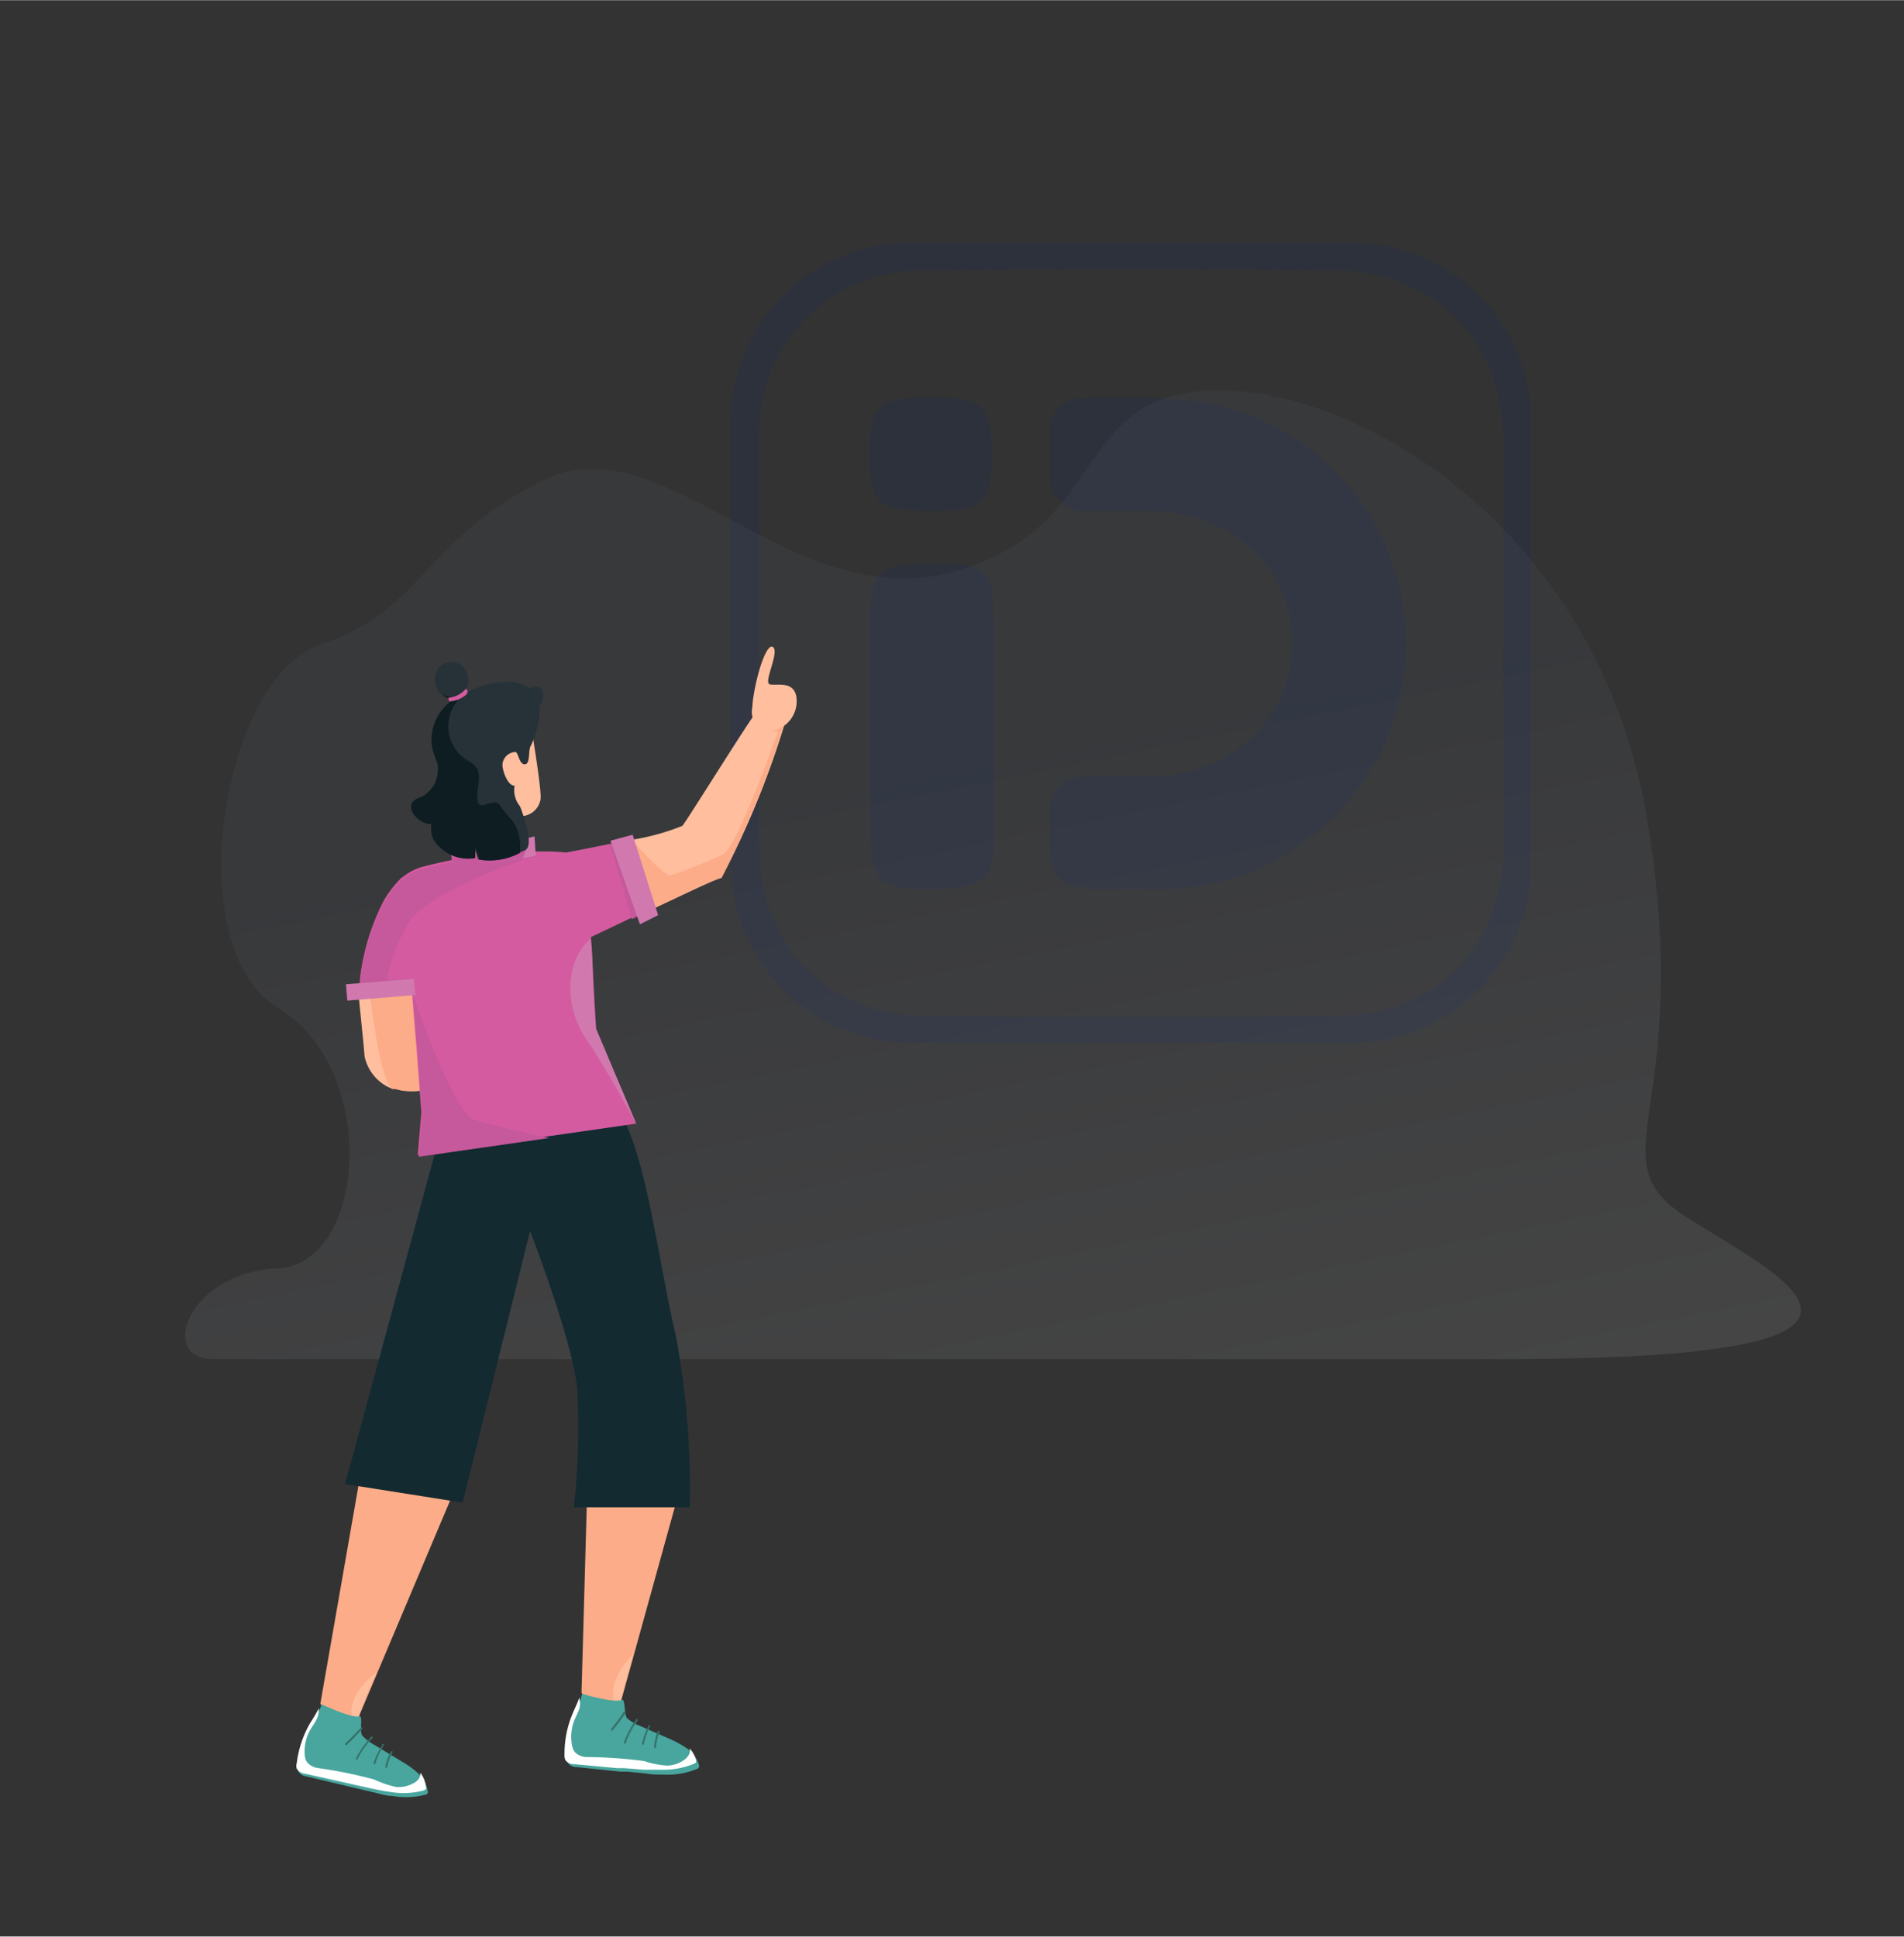<svg id="Layer_1" data-name="Layer 1" xmlns="http://www.w3.org/2000/svg" xmlns:xlink="http://www.w3.org/1999/xlink" width="38.75mm" height="39.41mm" viewBox="0 0 109.85 111.7"><rect x="0" y="0" width="109.85" height="111.7" fill="#333333" stroke="none"/><defs><linearGradient id="linear-gradient" x1="60.54" y1="92.29" x2="50.67" y2="43.78" gradientUnits="userSpaceOnUse"><stop offset="0" stop-color="#fff"/><stop offset="1" stop-color="#646e85"/></linearGradient></defs><path d="M42.16,36.92c0-4.14,0-8.24,0-12.38A10.36,10.36,0,0,1,52.7,14c8.39,0,16.73,0,25.12,0a10.29,10.29,0,0,1,10.5,10.5c0,8.38,0,16.73,0,25.11a10.31,10.31,0,0,1-10.5,10.51c-8.39,0-16.73,0-25.12,0A10.31,10.31,0,0,1,42.2,49.65C42.13,45.41,42.16,41.17,42.16,36.92Zm44.57.32c0-4,0-7.89,0-11.85,0-5.69-3.93-9.73-9.62-9.8q-11.83-.11-23.66,0a9.35,9.35,0,0,0-9.66,9.8q0,11.67,0,23.34c0,5.84,3.93,9.84,9.73,9.87,7.81.07,15.67.07,23.52,0,5.8,0,9.69-4,9.72-9.87C86.73,44.88,86.73,41.06,86.73,37.24Z" fill="#2c313c"/><path d="M65.47,51.28h-.88c-4.49.28-4-1.17-4-4.49a1.87,1.87,0,0,1,2-2c1.31,0,2.58,0,3.89,0,4.63-.14,8.06-3.39,8.1-7.64s-3.36-7.53-8-7.67c-1.31,0-2.58,0-3.89,0a2,2,0,0,1-2.12-2.12c0-.81,0-1.66,0-2.48a1.81,1.81,0,0,1,1.91-1.9,42.39,42.39,0,0,1,6.68.17A14.15,14.15,0,0,1,81.07,38.3a14.3,14.3,0,0,1-14.18,13Z" fill="#2c313c"/><path d="M57.34,42.05c0,2.19,0,4.35,0,6.54,0,2-.67,2.58-2.69,2.66-4.21.1-4.42-.11-4.42-4.28,0-3.89,0-7.79,0-11.68,0-2.22.6-2.75,2.86-2.79h1.77c1.77.07,2.44.67,2.44,2.48C57.37,37.35,57.34,39.72,57.34,42.05Z" fill="#2c313c"/><path d="M53.66,22.92c3.08,0,3.54.38,3.54,3.18,0,3-.43,3.36-3.54,3.36s-3.47-.5-3.47-3.29S50.69,22.92,53.66,22.92Z" fill="#2c313c"/><g opacity="0.1"><path d="M26.47,78.39H12.28c-3.19,0-1.44-5,3.72-5.23s5.91-11.49.07-15S12.8,39,18.57,37.13s5.85-6,12.75-9.43S45.63,35.5,54.9,33s6.76-10.31,15.16-10.49,22.25,8.06,25,24.9S91.86,66.8,97.4,70.27s15.35,8.12-10.65,8.12Z" fill="url(#linear-gradient)"/></g><path d="M23.82,57.23l.44,5.68a4.83,4.83,0,0,1-1,0,3.1,3.1,0,0,1-.46-.11l-.17,0-.27-.12a2.59,2.59,0,0,1-1.33-1.77c0-.23-.33-3.36-.35-3.61Z" fill="#ffbe9d"/><path d="M23.72,55.53l.54,7.38a4.83,4.83,0,0,1-1,0,3.1,3.1,0,0,1-.46-.11l-.17,0c-.8-.57-1.34-6-1.48-7Z" fill="#fcac88"/><path d="M20.7,98.93a.59.59,0,0,1-.29.36,1.58,1.58,0,0,1-.66.11c-.41,0-1.27-1.12-1.27-1.12l2.24-12.81,5.54.39L20.71,99" fill="#fcac88"/><path d="M21.73,96.46c-.47,1.09-1,2.25-1,2.47a.59.59,0,0,1-.29.36C20,98.6,20.45,97.4,21.73,96.46Z" fill="#ffbe9d"/><path d="M20.71,99c.27-.1,0,.9.2,1.12a2.84,2.84,0,0,0,.71.54l1.55.94a5.31,5.31,0,0,1,.95.68,1.75,1.75,0,0,1,.55,1,.25.25,0,0,1,0,.17.21.21,0,0,1-.13.07,4.44,4.44,0,0,1-1.92.07c-.35,0-.69-.12-1-.19l-1.1-.26-.38-.09-2.44-.58a.63.63,0,0,1-.49-.3.61.61,0,0,1,0-.33,6.06,6.06,0,0,1,.77-2.39,5.1,5.1,0,0,0,.58-1.14S20.29,99.12,20.71,99Z" fill="#48a69e"/><path d="M20.8,99.67c-.28.31-.57.6-.87.88-.05.06,0,.15.08.1.31-.29.6-.6.88-.91a.06.06,0,1,0-.09-.07Z" fill="#35726a"/><path d="M21.38,100.23a4.89,4.89,0,0,0-.85,1.21c0,.07.07.11.11,0a4.88,4.88,0,0,1,.84-1.18c.05-.06,0-.13-.1-.07Z" fill="#35726a"/><path d="M22.05,100.68a3.81,3.81,0,0,0-.49,1,.06.06,0,1,0,.11,0,3.89,3.89,0,0,1,.47-1c.05-.06-.05-.13-.09-.07Z" fill="#35726a"/><path d="M22.55,101.05a2.63,2.63,0,0,0-.32.86c0,.07.1.09.11,0a2.76,2.76,0,0,1,.32-.84c0-.06-.08-.11-.11,0Z" fill="#35726a"/><path d="M24.25,102.25a.58.58,0,0,1-.05.29.79.79,0,0,1-.37.33,1.72,1.72,0,0,1-1,.2,6,6,0,0,1-1.25-.43,27.11,27.11,0,0,0-3.25-.66,1,1,0,0,1-.62-.34.92.92,0,0,1-.13-.47,2.51,2.51,0,0,1,.29-1.34c.12-.22.28-.42.39-.65a1.19,1.19,0,0,0,.13-.64,8.37,8.37,0,0,1-.48.82,6.13,6.13,0,0,0-.79,2.34.58.58,0,0,0,0,.32.63.63,0,0,0,.49.29l2.42.54.39.09,1.09.24c.34.07.68.14,1,.18a4.65,4.65,0,0,0,1.93-.08.35.35,0,0,0,.13-.08.21.21,0,0,0,0-.16A1.6,1.6,0,0,0,24.25,102.25Z" fill="#fff"/><path d="M35.83,98a.54.54,0,0,1-.24.4,1.6,1.6,0,0,1-.64.19c-.4.05-1.4-.94-1.4-.94l.33-11.73,5.57-.86-3.6,13" fill="#fcac88"/><path d="M36.54,95.43c-.33,1.14-.67,2.36-.71,2.58a.54.54,0,0,1-.24.4C35.1,97.78,35.4,96.53,36.54,95.43Z" fill="#ffbe9d"/><path d="M35.85,98.05c.26-.14.12.88.35,1.08a2.8,2.8,0,0,0,.77.44l1.66.73a5.57,5.57,0,0,1,1,.55,1.78,1.78,0,0,1,.69.93.33.33,0,0,1,0,.17.26.26,0,0,1-.12.09,4.53,4.53,0,0,1-1.9.32c-.35,0-.7,0-1-.06l-1.11-.11-.4,0-2.49-.26a.66.66,0,0,1-.53-.23.64.64,0,0,1-.07-.33,6.26,6.26,0,0,1,.45-2.47,4.93,4.93,0,0,0,.43-1.2S35.46,98.26,35.85,98.05Z" fill="#48a69e"/><path d="M36,98.73c-.23.34-.48.67-.74,1,0,.06,0,.14.08.08.27-.32.52-.66.76-1,0-.06-.06-.12-.1-.06Z" fill="#35726a"/><path d="M36.68,99.21a5.29,5.29,0,0,0-.69,1.31.06.06,0,1,0,.12,0,4.77,4.77,0,0,1,.68-1.28c0-.06-.06-.12-.11-.06Z" fill="#35726a"/><path d="M37.4,99.58a3.77,3.77,0,0,0-.36,1c0,.07.1.1.11,0a4.1,4.1,0,0,1,.35-1c0-.06-.07-.12-.1,0Z" fill="#35726a"/><path d="M37.94,99.87a3.09,3.09,0,0,0-.2.9c0,.08.11.08.11,0a2.91,2.91,0,0,1,.21-.87c0-.07-.09-.1-.12,0Z" fill="#35726a"/><path d="M39.78,100.84a.44.44,0,0,1,0,.3.84.84,0,0,1-.32.38,1.71,1.71,0,0,1-1,.32,5.35,5.35,0,0,1-1.3-.26,26,26,0,0,0-3.31-.23,1,1,0,0,1-.66-.26.87.87,0,0,1-.19-.44,2.6,2.6,0,0,1,.12-1.38c.09-.23.21-.45.3-.69a1.21,1.21,0,0,0,0-.65c-.1.3-.25.59-.37.88a5.9,5.9,0,0,0-.48,2.41.58.58,0,0,0,.06.32.64.64,0,0,0,.53.22l2.47.23.4,0,1.11.09c.35,0,.69,0,1,0a4.66,4.66,0,0,0,1.89-.34.21.21,0,0,0,.12-.08.25.25,0,0,0,0-.17A1.64,1.64,0,0,0,39.78,100.84Z" fill="#fff"/><path d="M25.3,65.76,19.91,85.6l6.78,1.07L30.58,71s2.48,6.37,2.73,9.18a41.51,41.51,0,0,1-.2,6.76h6.68A48,48,0,0,0,39,77.09c-1-4.2-1.74-10.74-3.32-13S25.3,65.76,25.3,65.76Z" fill="#122a30"/><path d="M37.61,52.47l-.08,0-.82.38-.1,0-2.52,1.2h0c.07.68.1,1.44.13,2.23l.16,2.83,0,.14,0,.11,2.31,5.45-5.07.73-7.52,1.08.21-2.46-.29-3.81-.25-3.05-3,.25c0-.06,0-.12,0-.18v-.15a7,7,0,0,1,0-.79,13.12,13.12,0,0,1,1.37-4.48,6,6,0,0,1,1-1.3l.25-.18a3,3,0,0,1,1.08-.5,27.78,27.78,0,0,1,5.66-.86h.27l.64,0a12.18,12.18,0,0,1,1.61.06s1.15-.21,2.49-.49h0l1.09-.23h0Z" fill="#d55ba0"/><path d="M30.91,49.35s-6.33,2-7.41,4a10.1,10.1,0,0,0-1.24,3.56s-.7.25-1.48.44a7,7,0,0,1,0-.79,13.12,13.12,0,0,1,1.37-4.48,6,6,0,0,1,1-1.3l.25-.18a3,3,0,0,1,1.08-.5,27.78,27.78,0,0,1,5.66-.86C30.66,49.29,30.91,49.35,30.91,49.35Z" fill="#c6589c"/><path d="M41.62,50.64l0,0,0,0h0c-.23,0-2.1.91-3.92,1.76l-.56-1.8-.65-2.11,0-.06a13.55,13.55,0,0,0,2.88-.8c.3-.36,4-6.33,4.31-6.61h0a4.37,4.37,0,0,1,1.57.6l.06,0A50.65,50.65,0,0,1,41.62,50.64Z" fill="#ffbe9d"/><path d="M45.67,41.13l-.45.6a50.65,50.65,0,0,1-3.6,8.91l0,0,0,0h0c-.23,0-2.1.91-3.92,1.76l-.56-1.8-.65-2.11c.31.36,1.88,2.08,2.2,2a30.12,30.12,0,0,0,3-1.2c.87-.42,3.18-7.06,3.18-7.06l-.56-.19a1.66,1.66,0,0,0,.63-.2,3,3,0,0,0,.28-.24,1.5,1.5,0,0,0,.27-.3,1.29,1.29,0,0,1,.26-.27Z" fill="#fcac88"/><path d="M31.19,46.07a1.16,1.16,0,0,1-1.1,1H29.9l.06.57L30.11,49l-3.22.37-.44-2.68-.77-4.76,4.68-1.72S31.26,45.36,31.19,46.07Z" fill="#ffbe9d"/><path d="M18.89,57.63a.41.41,0,0,1,0-.08A.27.27,0,0,0,18.89,57.63Z" fill="#d32a3b"/><path d="M36.75,64.91s-1.71-3.22-2.94-5-1.26-4.44.27-5.78c.16,1.55.1,3.53.31,5.2Z" fill="#d179af"/><path d="M30.91,49.35l-.79.16a18.23,18.23,0,0,1-4.05.24L26,48.61a14.42,14.42,0,0,0,2.71,0,14,14,0,0,0,2.13-.37Z" fill="#d179af"/><path d="M37.53,52.51l-.82.38-.26.12-1.23-4.27h0l1.09-.23Z" fill="#c6589c"/><path d="M23.76,56.46l.06.77-3,.24c0-.3,0-.62,0-.94Z" fill="#c6589c"/><polygon points="20.82 57.65 20.04 57.71 19.96 56.77 23.88 56.45 23.96 57.39 20.82 57.65" fill="#d179af"/><polygon points="35.22 48.49 36.5 48.14 37.97 52.78 36.92 53.31 35.22 48.49" fill="#d179af"/><path d="M31.68,65.64l-7.52,1.08.21-2.46-.29-3.81-.25-3.05s2.35,6.75,3.45,7.15C28.12,64.85,30.57,65.39,31.68,65.64Z" fill="#c6589c"/><path d="M30.42,48.81c-.15.36-.15.56-.3.7a18.23,18.23,0,0,1-4.05.24L26,48.61a14.42,14.42,0,0,0,2.71,0Z" fill="#c6589c"/><path d="M31.13,40.69a5.14,5.14,0,0,1-.54,2.39c-.11.32,0,1-.32,1s-.37-.7-.53-.71A.78.78,0,0,0,29,44c-.08.34.3,1.36.69,1.31A1.46,1.46,0,0,0,30,46.5s.91,2.25.29,2.54l-.36.15a3.61,3.61,0,0,1-2.34.38l-.24-.73,0,.65A2.37,2.37,0,0,1,25,48.4a1.65,1.65,0,0,1-.11-.88l-.18,0a1.36,1.36,0,0,1-.9-.66.6.6,0,0,1,0-.62,1.27,1.27,0,0,1,.51-.28,1.76,1.76,0,0,0,.92-1.27,2.5,2.5,0,0,0,0-.67,6.55,6.55,0,0,1-.28-.78,2.76,2.76,0,0,1,.93-2.69,1.94,1.94,0,0,1,.29-.21,1.4,1.4,0,0,1-.68-.27,1.34,1.34,0,0,1-.2-.21,1.11,1.11,0,0,1,0-1.33,1,1,0,0,1,1.29-.19,1.16,1.16,0,0,1,.36,1.26,2.17,2.17,0,0,1-.19.41l.45-.21A4.75,4.75,0,0,1,29,39.34a2.35,2.35,0,0,1,1.67.42l-.05-.08C31.13,39.28,31.67,40.06,31.13,40.69Z" fill="#263238"/><path d="M30,49.19a3.61,3.61,0,0,1-2.34.38l-.24-.73,0,.65A2.37,2.37,0,0,1,25,48.4a1.65,1.65,0,0,1-.11-.88l-.18,0a1.36,1.36,0,0,1-.9-.66.6.6,0,0,1,0-.62,1.27,1.27,0,0,1,.51-.28,1.76,1.76,0,0,0,.92-1.27,2.5,2.5,0,0,0,0-.67,6.55,6.55,0,0,1-.28-.78,2.76,2.76,0,0,1,.93-2.69,1.94,1.94,0,0,1,.29-.21,1.4,1.4,0,0,1-.68-.27,5.32,5.32,0,0,1,.94.3,2.3,2.3,0,0,0,.64,3.55c.89.51.42,1.2.46,2.13s1-.2,1.34.43,1,.88,1.11,2A3.73,3.73,0,0,1,30,49.19Z" fill="#0d1d21"/><path d="M26.87,39.73a1.45,1.45,0,0,1-1,.51s0,.19.09.21a1.63,1.63,0,0,0,.88-.34C27.13,39.86,26.87,39.73,26.87,39.73Z" fill="#d55ba0"/><path d="M43.4,40.83a1.08,1.08,0,0,0,1.44,1.24,1.74,1.74,0,0,0,1.1-1.92c-.18-.89-1.12-.6-1.52-.68s.53-1.78.2-2.13-.9,1.26-1.14,2.77A6.1,6.1,0,0,0,43.4,40.83Z" fill="#ffbe9d"/></svg>